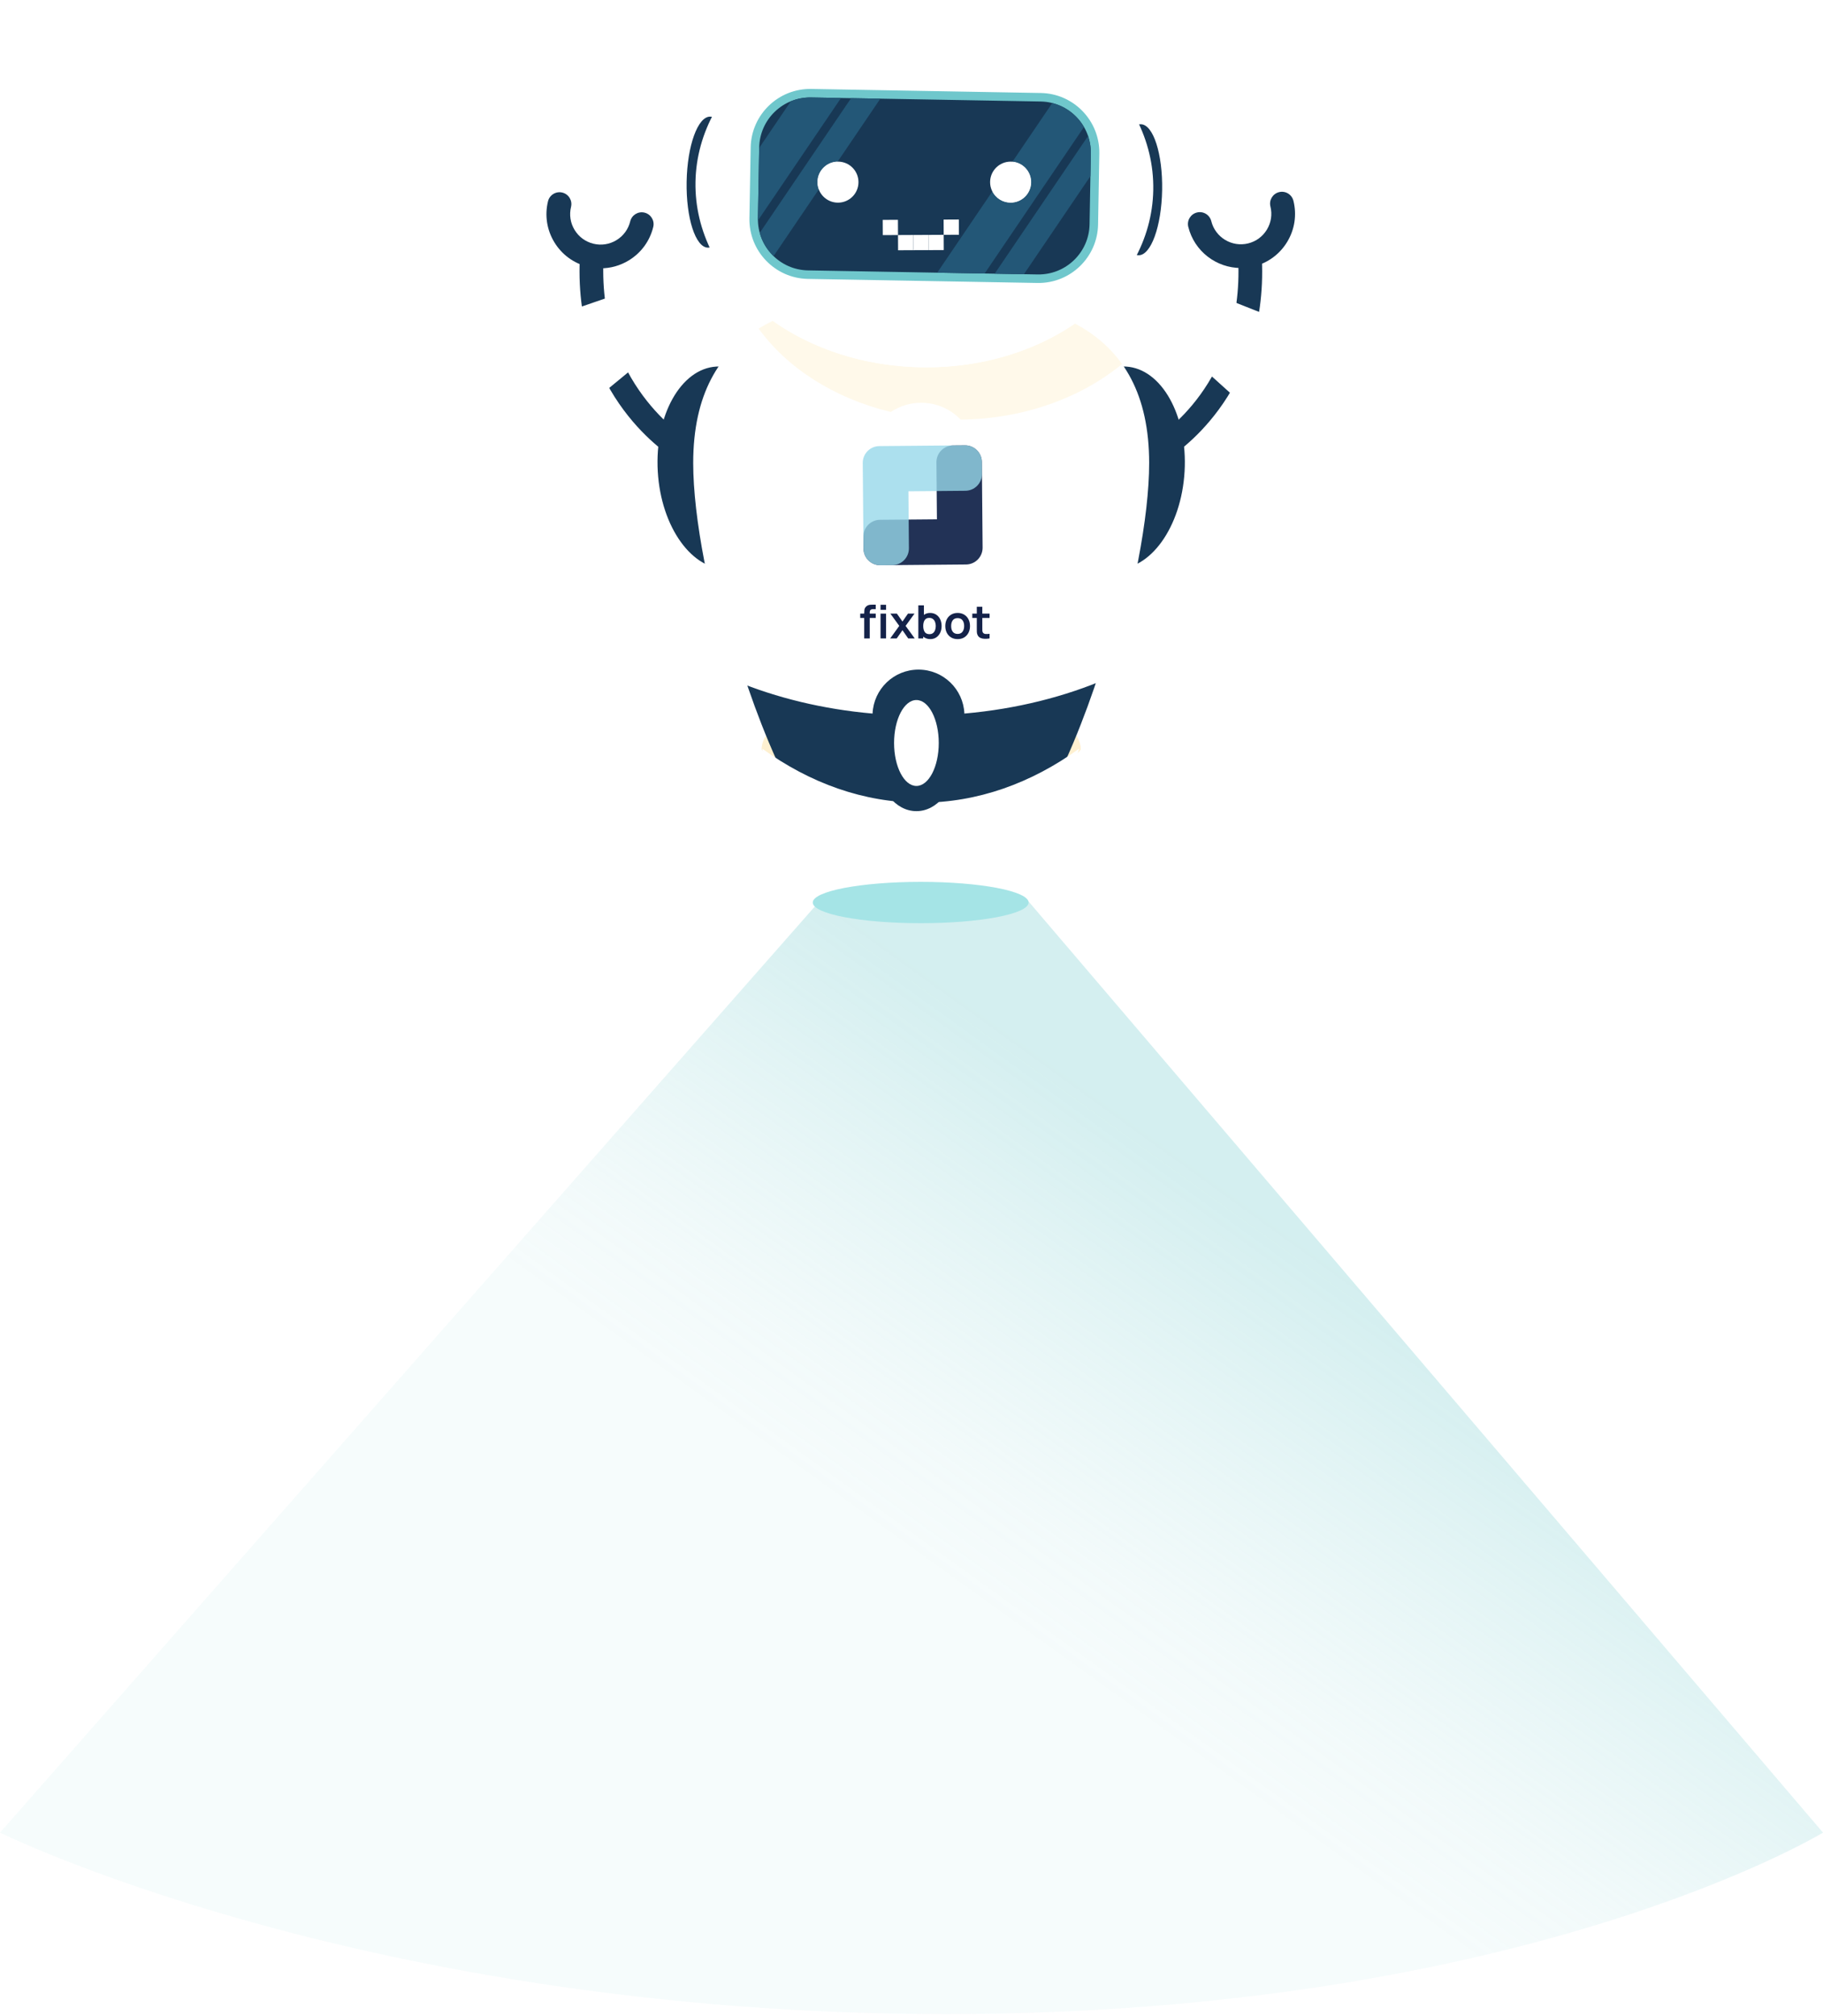 <svg width="397" height="439" viewBox="0 0 397 439" fill="none" xmlns="http://www.w3.org/2000/svg">
<path d="M235.365 163.183C235.365 156.057 219.804 150.281 200.608 150.281C181.412 150.281 165.851 156.057 165.851 163.183C173.399 170.349 181.412 176.086 200.608 176.086C219.804 176.086 231.441 168.221 235.365 163.183Z" fill="#FEF0D0"/>
<path d="M171.332 101.027C172.036 113.196 166.316 123.422 158.561 123.87C150.805 124.316 143.949 114.816 143.245 102.648C142.542 90.48 148.261 80.255 156.016 79.807C163.773 79.359 170.629 88.859 171.332 101.027" fill="#183855"/>
<path d="M229.886 101.027C229.18 113.196 234.9 123.422 242.654 123.87C250.412 124.316 257.269 114.816 257.97 102.648C258.673 90.48 252.954 80.254 245.2 79.807C237.444 79.359 230.586 88.859 229.886 101.027" fill="#183855"/>
<path d="M252.919 100.273C252.042 100.273 251.183 99.825 250.702 99.015C249.971 97.792 250.369 96.211 251.59 95.479C252.402 94.987 270.922 83.464 269.642 56.52C269.574 55.096 270.673 53.887 272.099 53.819C273.502 53.743 274.73 54.851 274.798 56.275C276.23 86.424 255.138 99.372 254.239 99.908C253.826 100.156 253.37 100.273 252.919 100.273" fill="#183855"/>
<path d="M270.225 58.35C264.932 58.35 260.107 54.756 258.776 49.394C258.432 48.011 259.276 46.611 260.659 46.267C262.043 45.92 263.441 46.767 263.785 48.151C264.667 51.7 268.273 53.871 271.821 52.991C273.541 52.564 274.991 51.495 275.905 49.976C276.82 48.459 277.089 46.676 276.663 44.956C276.319 43.574 277.163 42.174 278.545 41.831C279.927 41.483 281.328 42.33 281.672 43.714C282.432 46.771 281.955 49.943 280.327 52.642C278.7 55.34 276.12 57.244 273.063 58.002C272.115 58.238 271.163 58.35 270.225 58.35" fill="#183855"/>
<path d="M260.876 79.221L271.021 88.367C271.021 88.367 276.696 78.511 276.437 68.798L267.425 65.234C267.425 65.234 264.277 74.752 260.876 79.221Z" fill="white"/>
<path d="M200.608 199.473C189.598 199.473 177.497 185.657 167.408 161.567C158.941 141.351 153.026 116.371 153.026 100.821C153.026 87.67 157.456 78.611 166.568 73.122C174.162 68.549 185.297 66.325 200.608 66.325C215.918 66.325 227.054 68.549 234.648 73.122C243.761 78.611 248.189 87.67 248.189 100.821C248.189 116.371 242.276 141.351 233.809 161.567C223.72 185.657 211.617 199.473 200.608 199.473" fill="#183855"/>
<path d="M250.254 100.821C250.254 70.991 228.028 64.26 200.608 64.26C173.189 64.26 150.961 70.991 150.961 100.821C150.961 112.556 154.402 130.643 160.245 148.269C169.109 151.925 179.196 154.407 190.02 155.357C190.257 150.033 194.636 145.787 200.017 145.787C205.401 145.787 209.781 150.033 210.016 155.357C221.4 154.357 231.973 151.672 241.16 147.699C246.888 130.253 250.254 112.429 250.254 100.821Z" fill="white"/>
<path d="M209.217 91.369C207.048 89.104 203.992 87.692 200.608 87.692C198.164 87.692 195.891 88.428 194 89.691C181.739 86.753 171.476 80.174 165.208 71.544C166.195 70.934 167.223 70.372 168.291 69.853C176.911 75.949 188.197 79.741 200.608 79.961C200.987 79.968 201.364 79.971 201.743 79.971C214.104 79.971 225.42 76.388 234.095 70.442C238.211 72.629 241.691 75.512 244.355 79.261C235.452 86.587 223.019 91.203 209.217 91.369" fill="#FFF9EA"/>
<path d="M159.29 39.743C159.152 47.619 156.854 53.966 154.157 53.918C151.46 53.871 149.39 47.447 149.529 39.571C149.669 31.692 151.966 25.347 154.662 25.395C157.357 25.443 159.43 31.867 159.29 39.743Z" fill="#183855"/>
<path d="M243.32 41.227C243.181 49.103 245.252 55.527 247.949 55.574C250.644 55.622 252.943 49.277 253.081 41.399C253.223 33.523 251.149 27.098 248.453 27.051C245.757 27.003 243.457 33.35 243.32 41.227" fill="#183855"/>
<path d="M251.15 41.366C250.765 63.166 228.137 80.447 200.608 79.961C173.078 79.474 151.073 61.405 151.457 39.603C151.844 17.801 174.472 0.522 202.002 1.009C229.532 1.495 251.537 19.563 251.15 41.366" fill="white"/>
<path d="M175.939 60.723C168.79 60.597 163.078 54.679 163.203 47.531L163.477 32.099C163.605 24.95 169.521 19.238 176.669 19.365L226.669 20.247C233.819 20.374 239.53 26.293 239.403 33.441L239.131 48.873C239.005 56.022 233.087 61.733 225.941 61.607L175.939 60.723" fill="#6FC7CC"/>
<path d="M237.552 33.406C237.66 27.27 232.776 22.207 226.636 22.098L176.636 21.215C170.502 21.108 165.438 25.994 165.33 32.13L165.056 47.562C164.948 53.699 169.835 58.762 175.971 58.87L225.971 59.754C232.11 59.862 237.171 54.975 237.278 48.838L237.552 33.406" fill="#183855"/>
<path d="M186.953 39.656C186.953 37.188 184.953 35.19 182.487 35.19C180.019 35.19 178.019 37.188 178.019 39.656C178.019 42.124 180.019 44.123 182.487 44.123C184.953 44.123 186.953 42.124 186.953 39.656Z" fill="white"/>
<path d="M224.555 39.656C224.555 37.188 222.555 35.19 220.087 35.19C217.619 35.19 215.619 37.188 215.619 39.656C215.619 42.124 217.619 44.123 220.087 44.123C222.555 44.123 224.555 42.124 224.555 39.656Z" fill="white"/>
<path d="M219.502 59.641L216.616 59.59L219.502 59.641ZM214.424 59.551L204.101 59.369L214.424 59.551ZM237.465 38.355L237.553 33.407C237.554 33.281 237.554 33.153 237.553 33.027C237.554 33.154 237.554 33.279 237.553 33.407L237.465 38.355ZM175.913 21.226C175.92 21.226 175.926 21.226 175.934 21.226C175.926 21.226 175.92 21.226 175.913 21.226ZM175.945 21.226C176.108 21.218 176.272 21.214 176.436 21.214C176.502 21.214 176.57 21.215 176.637 21.217C176.57 21.215 176.504 21.214 176.437 21.214C176.272 21.214 176.108 21.218 175.945 21.226Z" fill="#8AD6D7"/>
<path d="M222.987 59.701L219.502 59.64L216.617 59.589L236.946 29.616C237.314 30.691 237.533 31.836 237.553 33.026C237.554 33.152 237.554 33.28 237.553 33.407L237.465 38.355L222.987 59.701V59.701ZM214.423 59.55L204.101 59.368L216.102 41.676C216.839 43.128 218.347 44.123 220.087 44.123C222.555 44.123 224.555 42.124 224.555 39.656C224.555 37.324 222.769 35.409 220.489 35.206L229.149 22.441C232.101 23.18 234.573 25.096 236.054 27.659L214.423 59.55V59.55ZM168.469 55.756C167.049 54.386 165.99 52.651 165.453 50.694L185.346 21.369L191.715 21.483L182.418 35.189C179.982 35.225 178.018 37.211 178.018 39.656C178.018 40.216 178.122 40.752 178.31 41.246L168.469 55.756V55.756ZM165.07 47.989C165.067 47.848 165.055 47.706 165.057 47.562L165.329 32.209L172.221 22.049C173.369 21.575 174.611 21.288 175.913 21.225C175.919 21.225 175.926 21.225 175.934 21.225C175.937 21.225 175.941 21.225 175.945 21.225C176.107 21.217 176.271 21.213 176.437 21.213C176.503 21.213 176.57 21.215 176.637 21.216L183.153 21.331L165.07 47.989" fill="#235777"/>
<path d="M178.311 41.246C178.123 40.751 178.019 40.215 178.019 39.655C178.019 37.21 179.983 35.225 182.419 35.189L178.311 41.246Z" fill="white"/>
<path d="M220.088 44.123C218.348 44.123 216.84 43.128 216.103 41.676L220.489 35.207C222.769 35.41 224.556 37.324 224.556 39.656C224.556 42.124 222.556 44.123 220.088 44.123Z" fill="white"/>
<path d="M195.561 51.174L192.246 51.191L192.231 47.875L195.546 47.858L195.561 51.174Z" fill="white"/>
<path d="M208.827 51.109L205.511 51.125L205.494 47.809L208.81 47.792L208.827 51.109Z" fill="white"/>
<path d="M198.894 54.474L195.579 54.49L195.561 51.174L198.879 51.158L198.894 54.474Z" fill="white"/>
<path d="M205.528 54.441L202.212 54.457L202.194 51.142L205.512 51.125L205.528 54.441" fill="white"/>
<path d="M202.212 54.457L198.895 54.475L198.88 51.159L202.195 51.143L202.212 54.457" fill="white"/>
<path d="M160.644 23.961C160.644 23.961 169.377 9.705 188.132 4.529C192.282 3.384 194.674 2.922 195.817 2.922C199.844 2.922 188.41 8.644 183.786 10.452C177.85 12.776 170.408 14.497 160.644 23.961" fill="white"/>
<path d="M148.295 100.271C147.849 100.271 147.395 100.155 146.983 99.912C146.083 99.378 124.945 86.51 126.263 56.355C126.326 54.93 127.541 53.837 128.954 53.89C130.378 53.95 131.483 55.157 131.421 56.581C130.235 83.678 149.419 95.354 149.614 95.469C150.839 96.195 151.246 97.778 150.519 99.005C150.038 99.82 149.178 100.271 148.295 100.271" fill="#183855"/>
<path d="M130.823 58.418C129.886 58.418 128.942 58.306 128.006 58.077C124.945 57.33 122.356 55.435 120.72 52.743C119.084 50.051 118.594 46.882 119.341 43.821C119.678 42.437 121.075 41.586 122.46 41.926C123.846 42.265 124.694 43.661 124.356 45.045C123.935 46.766 124.211 48.549 125.131 50.062C126.052 51.577 127.507 52.642 129.228 53.062C130.95 53.482 132.733 53.207 134.246 52.286C135.761 51.367 136.825 49.911 137.245 48.193C137.582 46.807 138.986 45.955 140.363 46.297C141.747 46.634 142.598 48.03 142.259 49.415C141.512 52.475 139.619 55.062 136.927 56.699C135.056 57.835 132.956 58.418 130.823 58.418" fill="#183855"/>
<path d="M139.92 78.489L129.375 87.17C129.375 87.17 124.149 77.067 124.843 67.377L134.005 64.219C134.005 64.219 136.725 73.87 139.92 78.489" fill="white"/>
<path d="M200.501 174.756C188.102 174.756 176.393 170.51 166 162.999C174.89 191.03 173 204.6 200.501 203.499C232 202.237 226.111 191.03 235 162.999C224.607 170.51 212.899 174.756 200.501 174.756Z" fill="white"/>
<path d="M207.836 166.206C207.836 160.464 204.134 155.809 199.57 155.809C195.008 155.809 191.308 160.464 191.308 166.206C191.308 171.949 195.008 176.604 199.57 176.604C204.134 176.604 207.836 171.949 207.836 166.206Z" fill="#183855"/>
<path d="M204.437 161.764C204.437 156.599 202.258 152.411 199.57 152.411C196.885 152.411 194.706 156.599 194.706 161.764C194.706 166.929 196.885 171.117 199.57 171.117C202.258 171.117 204.437 166.929 204.437 161.764Z" fill="white"/>
<path opacity="0.6" d="M178.65 196H223.764L397 399C397 399 332.048 438.5 206 438.5C79.952 438.5 0 399 0 399L178.65 196Z" fill="url(#paint0_linear)" fill-opacity="0.7"/>
<g filter="url(#filter0_d)">
<path d="M188.202 134.998H189.407V130.543H190.712V129.598H189.407V129.253C189.407 129.067 189.462 128.917 189.572 128.803C189.685 128.687 189.857 128.628 190.087 128.628H190.712V127.648H190.037C189.907 127.648 189.755 127.653 189.582 127.663C189.409 127.67 189.232 127.707 189.052 127.773C188.875 127.837 188.71 127.953 188.557 128.123C188.374 128.323 188.269 128.553 188.242 128.813C188.215 129.073 188.202 129.307 188.202 129.513V129.598H187.332V130.543H188.202V134.998Z" fill="#142249"/>
<path d="M191.758 128.778H192.963V127.673H191.758V128.778ZM191.758 134.998H192.963V129.598H191.758V134.998Z" fill="#142249"/>
<path d="M193.861 134.998H195.281L196.536 133.213L197.781 134.998H199.201L197.216 132.268L199.151 129.598H197.731L196.536 131.323L195.321 129.598H193.901L195.836 132.268L193.861 134.998Z" fill="#142249"/>
<path d="M199.988 134.998H201.053V134.598C201.246 134.772 201.471 134.907 201.728 135.003C201.984 135.1 202.273 135.148 202.593 135.148C203.093 135.148 203.526 135.023 203.893 134.773C204.263 134.523 204.549 134.183 204.753 133.753C204.956 133.323 205.058 132.838 205.058 132.298C205.058 131.752 204.954 131.263 204.748 130.833C204.544 130.403 204.254 130.065 203.878 129.818C203.501 129.572 203.058 129.448 202.548 129.448C202.278 129.448 202.031 129.485 201.808 129.558C201.584 129.628 201.383 129.73 201.203 129.863V127.798H199.988V134.998ZM202.408 134.068C201.924 134.068 201.578 133.905 201.368 133.578C201.158 133.248 201.053 132.822 201.053 132.298C201.053 131.772 201.156 131.345 201.363 131.018C201.573 130.692 201.908 130.528 202.368 130.528C202.691 130.528 202.956 130.608 203.163 130.768C203.373 130.925 203.528 131.138 203.628 131.408C203.731 131.675 203.783 131.972 203.783 132.298C203.783 132.628 203.733 132.927 203.633 133.193C203.536 133.46 203.386 133.673 203.183 133.833C202.979 133.99 202.721 134.068 202.408 134.068Z" fill="#142249"/>
<path d="M208.545 135.148C209.085 135.148 209.556 135.028 209.96 134.788C210.363 134.545 210.676 134.21 210.9 133.783C211.126 133.353 211.24 132.858 211.24 132.298C211.24 131.742 211.128 131.25 210.905 130.823C210.681 130.393 210.368 130.057 209.965 129.813C209.561 129.57 209.088 129.448 208.545 129.448C208.015 129.448 207.548 129.568 207.145 129.808C206.741 130.048 206.426 130.382 206.2 130.808C205.973 131.235 205.86 131.732 205.86 132.298C205.86 132.855 205.97 133.348 206.19 133.778C206.413 134.205 206.726 134.54 207.13 134.783C207.533 135.027 208.005 135.148 208.545 135.148ZM208.545 134.018C208.081 134.018 207.73 133.863 207.49 133.553C207.253 133.24 207.135 132.822 207.135 132.298C207.135 131.788 207.248 131.375 207.475 131.058C207.705 130.738 208.061 130.578 208.545 130.578C209.018 130.578 209.373 130.735 209.61 131.048C209.846 131.358 209.965 131.775 209.965 132.298C209.965 132.805 209.846 133.218 209.61 133.538C209.376 133.858 209.021 134.018 208.545 134.018Z" fill="#142249"/>
<path d="M215.506 134.998V133.988C215.17 134.038 214.87 134.052 214.606 134.028C214.343 134.005 214.151 133.893 214.031 133.693C213.968 133.59 213.933 133.457 213.926 133.293C213.923 133.127 213.921 132.937 213.921 132.723V130.543H215.506V129.598H213.921V128.098H212.721V129.598H211.741V130.543H212.721V132.793C212.721 133.103 212.725 133.38 212.731 133.623C212.738 133.863 212.803 134.1 212.926 134.333C213.066 134.59 213.271 134.778 213.541 134.898C213.811 135.015 214.116 135.077 214.456 135.083C214.8 135.093 215.15 135.065 215.506 134.998Z" fill="#142249"/>
</g>
<g clip-path="url(#clip0)">
<path d="M188.044 119.453L188.021 116.848C188.017 116.369 188.107 115.894 188.286 115.451C188.466 115.007 188.73 114.603 189.066 114.262C189.401 113.92 189.801 113.648 190.241 113.461C190.682 113.274 191.155 113.176 191.633 113.172L204.037 113.064L203.929 100.66C203.925 100.181 204.015 99.707 204.194 99.263C204.373 98.819 204.638 98.415 204.974 98.074C205.309 97.732 205.708 97.46 206.149 97.274C206.589 97.087 207.062 96.988 207.541 96.984L210.146 96.962C210.625 96.957 211.1 97.047 211.543 97.227C211.987 97.406 212.391 97.671 212.732 98.006C213.074 98.341 213.346 98.741 213.533 99.181C213.719 99.622 213.818 100.095 213.822 100.574L213.985 119.227C213.989 119.706 213.899 120.181 213.72 120.624C213.54 121.068 213.276 121.472 212.94 121.814C212.605 122.155 212.205 122.427 211.765 122.614C211.324 122.801 210.851 122.899 210.373 122.903L191.719 123.066C191.24 123.07 190.766 122.98 190.322 122.8C189.878 122.621 189.474 122.356 189.133 122.021C188.792 121.685 188.52 121.286 188.333 120.845C188.146 120.405 188.048 119.931 188.044 119.453V119.453Z" fill="#223256"/>
<path opacity="0.8" d="M213.822 100.574L213.844 103.179C213.849 103.657 213.759 104.132 213.58 104.576C213.4 105.02 213.136 105.424 212.8 105.765C212.465 106.106 212.065 106.378 211.625 106.565C211.184 106.752 210.711 106.85 210.233 106.854L197.829 106.963L197.937 119.367C197.941 119.845 197.851 120.32 197.672 120.764C197.493 121.207 197.228 121.611 196.892 121.953C196.557 122.294 196.158 122.566 195.717 122.753C195.277 122.94 194.803 123.038 194.325 123.042L191.72 123.065C191.241 123.069 190.766 122.979 190.323 122.8C189.879 122.621 189.475 122.356 189.134 122.02C188.792 121.685 188.52 121.286 188.333 120.845C188.147 120.405 188.048 119.931 188.044 119.453L187.881 100.799C187.877 100.321 187.967 99.846 188.147 99.402C188.326 98.959 188.591 98.555 188.926 98.213C189.262 97.872 189.661 97.6 190.101 97.414C190.542 97.227 191.015 97.129 191.493 97.124L210.147 96.962C210.626 96.957 211.1 97.048 211.544 97.227C211.988 97.406 212.391 97.671 212.733 98.006C213.074 98.342 213.346 98.741 213.533 99.182C213.719 99.622 213.818 100.095 213.822 100.574Z" fill="#97D8EA"/>
</g>
<ellipse cx="200.5" cy="196.5" rx="23.5" ry="4.5" fill="#A5E4E6"/>
<defs>
<filter id="filter0_d" x="183.332" y="127.648" width="36.174" height="15.5" filterUnits="userSpaceOnUse" color-interpolation-filters="sRGB">
<feFlood flood-opacity="0" result="BackgroundImageFix"/>
<feColorMatrix in="SourceAlpha" type="matrix" values="0 0 0 0 0 0 0 0 0 0 0 0 0 0 0 0 0 0 127 0"/>
<feOffset dy="4"/>
<feGaussianBlur stdDeviation="2"/>
<feColorMatrix type="matrix" values="0 0 0 0 0 0 0 0 0 0 0 0 0 0 0 0 0 0 0.25 0"/>
<feBlend mode="normal" in2="BackgroundImageFix" result="effect1_dropShadow"/>
<feBlend mode="normal" in="SourceGraphic" in2="effect1_dropShadow" result="shape"/>
</filter>
<linearGradient id="paint0_linear" x1="272.486" y1="263.019" x2="197.829" y2="366.696" gradientUnits="userSpaceOnUse">
<stop stop-color="#98D8DA"/>
<stop offset="0.128" stop-color="#A0DBDD" stop-opacity="0.921"/>
<stop offset="0.653" stop-color="#C8EAEB" stop-opacity="0.533"/>
<stop offset="0.812" stop-color="#CFEDEE" stop-opacity="0.46"/>
<stop offset="0.963" stop-color="#CFEDEE" stop-opacity="0.46"/>
</linearGradient>
<clipPath id="clip0">
<rect x="187.85" y="97.156" width="25.941" height="25.941" rx="2" transform="rotate(-0.5 187.85 97.156)" fill="white"/>
</clipPath>
</defs>
</svg>
